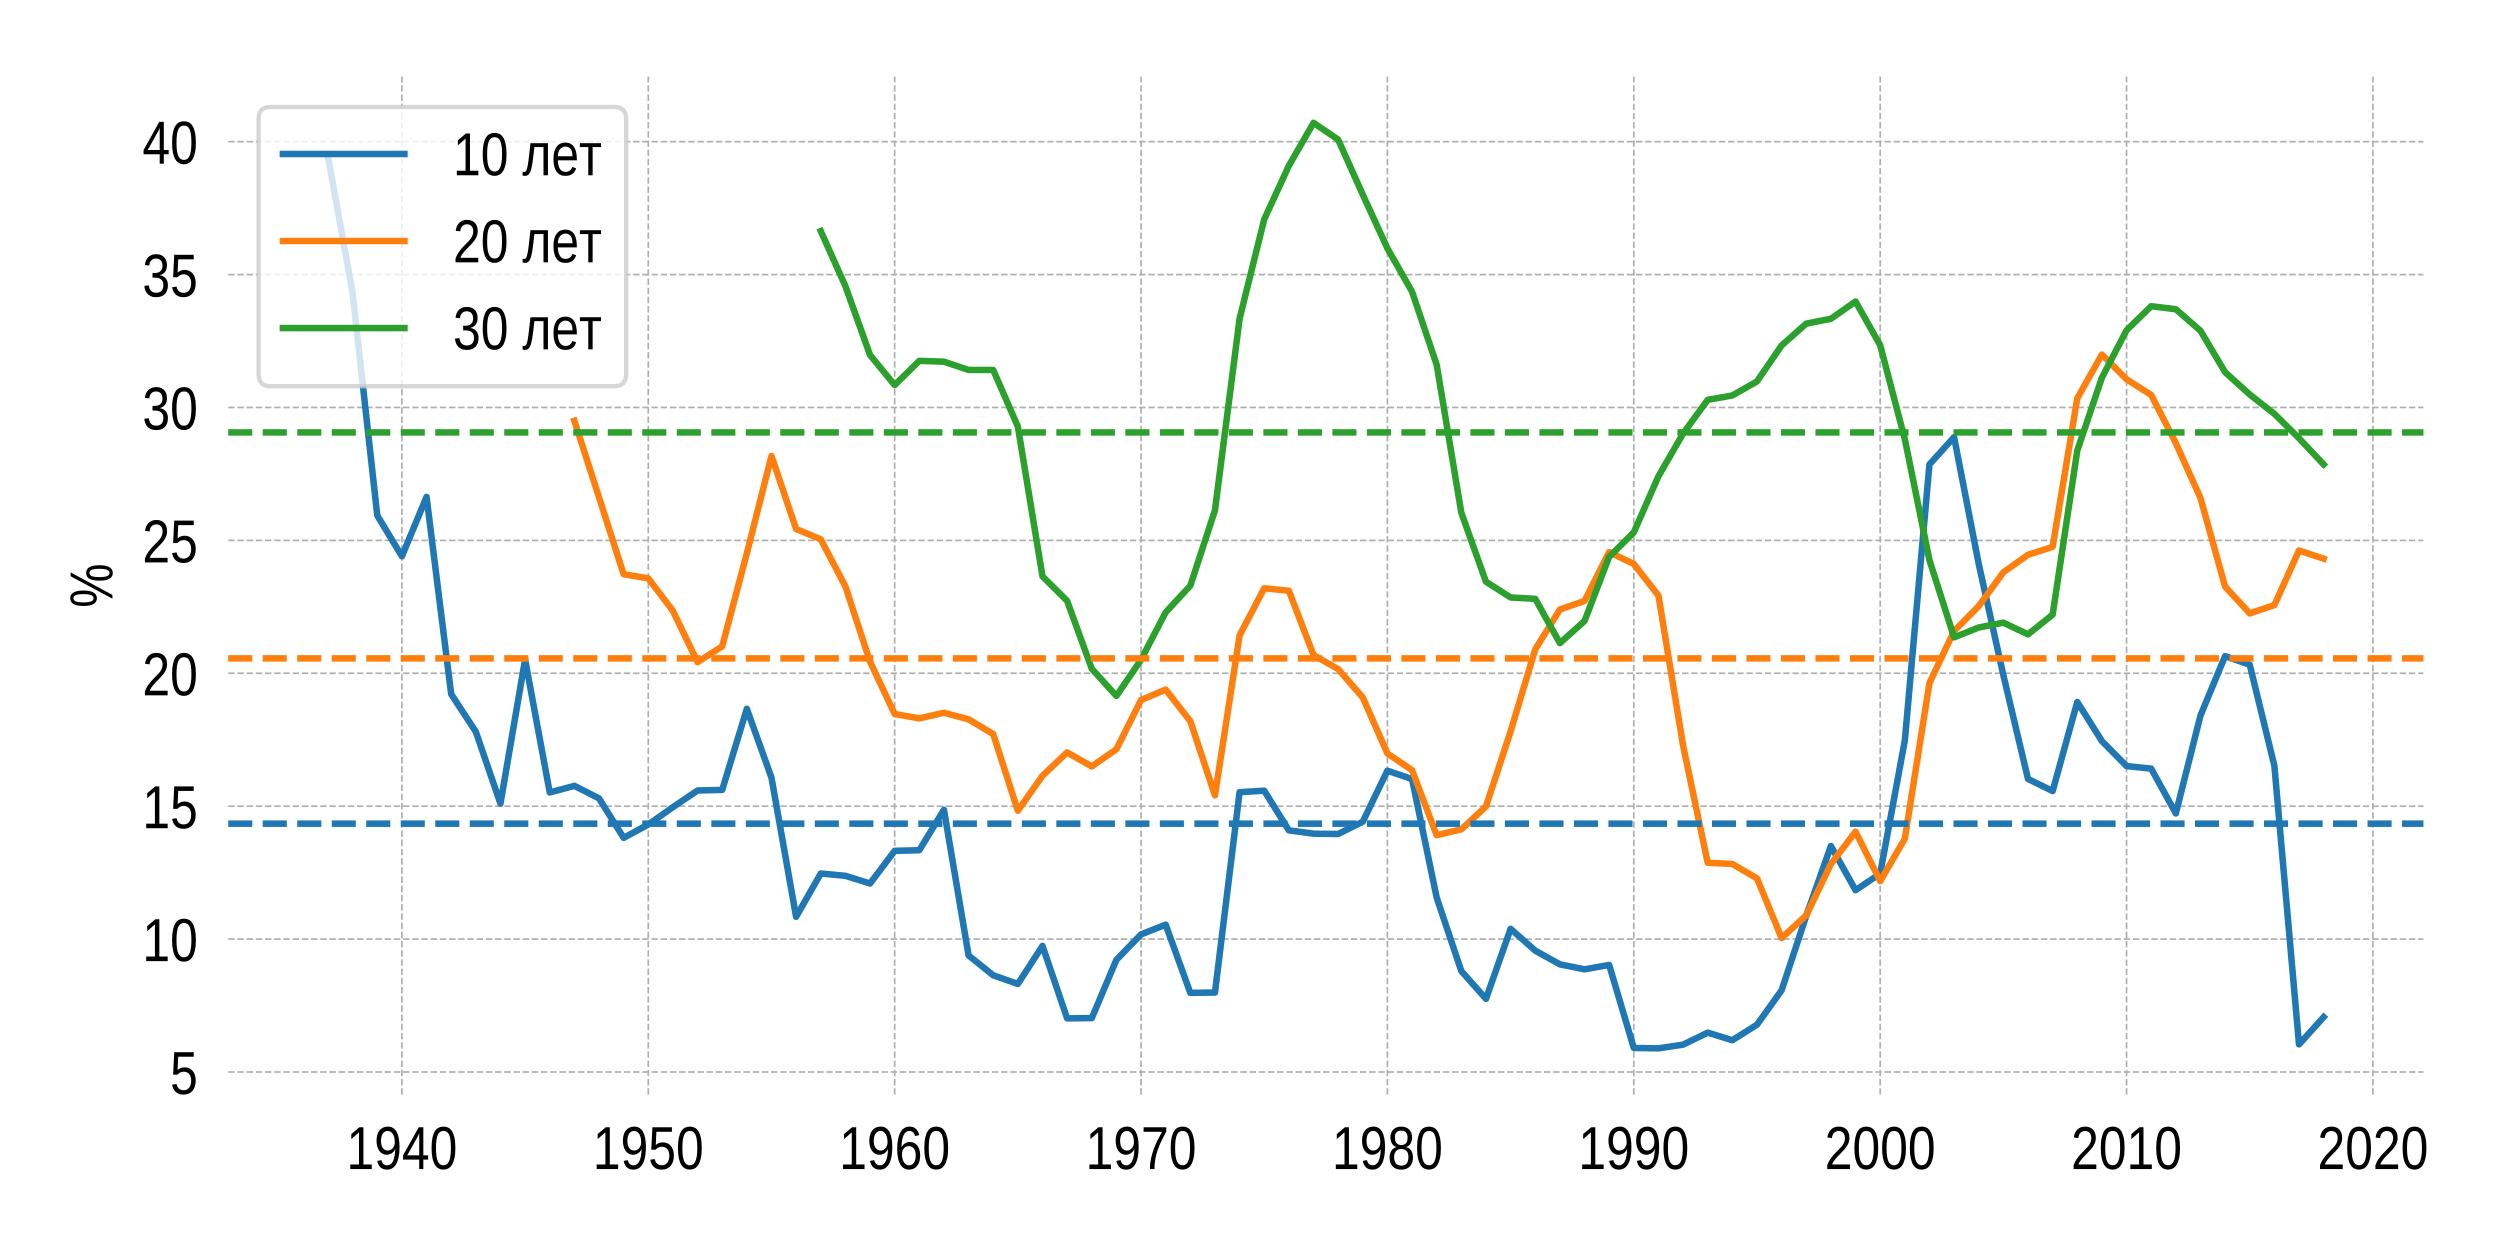 <?xml version="1.0" encoding="utf-8" standalone="no"?>
<!DOCTYPE svg PUBLIC "-//W3C//DTD SVG 1.1//EN"
  "http://www.w3.org/Graphics/SVG/1.1/DTD/svg11.dtd">
<!-- Created with matplotlib (https://matplotlib.org/) -->
<svg height="288pt" version="1.1" viewBox="0 0 576 288" width="576pt" xmlns="http://www.w3.org/2000/svg" xmlns:xlink="http://www.w3.org/1999/xlink">
 <defs>
  <style type="text/css">
*{stroke-linecap:butt;stroke-linejoin:round;}
  </style>
 </defs>
 <g id="figure_1">
  <g id="patch_1">
   <path d="M 0 288 
L 576 288 
L 576 0 
L 0 0 
z
" style="fill:#ffffff;"/>
  </g>
  <g id="axes_1">
   <g id="patch_2">
    <path d="M 52.58 252.2 
L 558.36 252.2 
L 558.36 17.64 
L 52.58 17.64 
z
" style="fill:#ffffff;"/>
   </g>
   <g id="matplotlib.axis_1">
    <g id="xtick_1">
     <g id="line2d_1">
      <path clip-path="url(#pb7ce107fec)" d="M 92.6 252.2 
L 92.6 17.64 
" style="fill:none;stroke:#b0b0b0;stroke-dasharray:1.48,0.64;stroke-dashoffset:0;stroke-width:0.4;"/>
     </g>
     <g id="text_1">
      <!-- 1940 -->
      <defs>
       <path d="M 6.25 0 
L 6.25 7.469 
L 20.609 7.469 
L 20.609 60.406 
L 7.906 49.312 
L 7.906 57.625 
L 21.234 68.797 
L 27.875 68.797 
L 27.875 7.469 
L 41.609 7.469 
L 41.609 0 
z
" id="LiberationSansNarrow-49"/>
       <path d="M 41.703 35.797 
Q 41.703 26.609 40.281 19.703 
Q 38.875 12.797 36.234 8.203 
Q 33.594 3.609 29.812 1.312 
Q 26.031 -0.984 21.297 -0.984 
Q 18.062 -0.984 15.453 -0.172 
Q 12.844 0.641 10.812 2.344 
Q 8.797 4.047 7.328 6.781 
Q 5.859 9.516 4.984 13.375 
L 11.922 14.703 
Q 13.031 10.25 15.406 8.172 
Q 17.781 6.109 21.438 6.109 
Q 24.359 6.109 26.781 7.781 
Q 29.203 9.469 30.875 12.844 
Q 32.562 16.219 33.547 21.297 
Q 34.469 26.375 34.578 33.203 
Q 33.734 30.906 32.266 29.094 
Q 30.812 27.297 28.953 26.047 
Q 27.094 24.812 24.938 24.141 
Q 22.797 23.484 20.562 23.484 
Q 16.703 23.484 13.625 25.172 
Q 10.547 26.859 8.375 29.875 
Q 6.203 32.906 5.031 37.172 
Q 3.859 41.453 3.859 46.688 
Q 3.859 52 5.094 56.297 
Q 6.344 60.594 8.766 63.594 
Q 11.188 66.609 14.672 68.219 
Q 18.172 69.828 22.609 69.828 
Q 32.031 69.828 36.859 61.328 
Q 41.703 52.828 41.703 35.797 
z
M 33.891 44.281 
Q 33.891 48.094 33.125 51.453 
Q 32.375 54.828 30.938 57.312 
Q 29.5 59.812 27.344 61.25 
Q 25.203 62.703 22.359 62.703 
Q 19.781 62.703 17.703 61.578 
Q 15.625 60.453 14.188 58.375 
Q 12.75 56.297 11.969 53.312 
Q 11.188 50.344 11.188 46.688 
Q 11.188 43.219 11.859 40.234 
Q 12.547 37.25 13.953 35.078 
Q 15.375 32.906 17.453 31.656 
Q 19.531 30.422 22.312 30.422 
Q 24.312 30.422 26.359 31.25 
Q 28.422 32.078 30.078 33.781 
Q 31.734 35.5 32.812 38.109 
Q 33.891 40.719 33.891 44.281 
z
" id="LiberationSansNarrow-57"/>
       <path d="M 35.25 15.578 
L 35.25 0 
L 28.469 0 
L 28.469 15.578 
L 1.906 15.578 
L 1.906 22.406 
L 27.688 68.797 
L 35.25 68.797 
L 35.25 22.516 
L 43.219 22.516 
L 43.219 15.578 
z
M 28.469 58.891 
Q 28.375 58.641 28.031 57.906 
L 27.344 56.344 
L 26.562 54.594 
Q 26.125 53.656 25.781 53.078 
L 11.328 27.094 
Q 11.141 26.703 10.75 26.078 
L 9.969 24.812 
L 9.188 23.484 
Q 8.797 22.859 8.547 22.516 
L 28.469 22.516 
z
" id="LiberationSansNarrow-52"/>
       <path d="M 42.391 34.422 
Q 42.391 24.516 40.844 17.75 
Q 39.312 10.984 36.641 6.812 
Q 33.984 2.641 30.391 0.828 
Q 26.812 -0.984 22.703 -0.984 
Q 18.609 -0.984 15.031 0.828 
Q 11.469 2.641 8.828 6.781 
Q 6.203 10.938 4.703 17.703 
Q 3.219 24.469 3.219 34.422 
Q 3.219 44.828 4.703 51.641 
Q 6.203 58.453 8.828 62.5 
Q 11.469 66.547 15.078 68.188 
Q 18.703 69.828 22.953 69.828 
Q 27 69.828 30.531 68.188 
Q 34.078 66.547 36.719 62.5 
Q 39.359 58.453 40.875 51.641 
Q 42.391 44.828 42.391 34.422 
z
M 35.062 34.422 
Q 35.062 42.625 34.281 48.062 
Q 33.5 53.516 31.938 56.766 
Q 30.375 60.016 28.094 61.359 
Q 25.828 62.703 22.953 62.703 
Q 19.922 62.703 17.578 61.328 
Q 15.234 59.969 13.672 56.719 
Q 12.109 53.469 11.297 48.016 
Q 10.5 42.578 10.5 34.422 
Q 10.5 26.516 11.297 21.094 
Q 12.109 15.672 13.688 12.375 
Q 15.281 9.078 17.578 7.641 
Q 19.875 6.203 22.797 6.203 
Q 25.641 6.203 27.906 7.641 
Q 30.172 9.078 31.75 12.375 
Q 33.344 15.672 34.203 21.094 
Q 35.062 26.516 35.062 34.422 
z
" id="LiberationSansNarrow-48"/>
      </defs>
      <g transform="translate(79.829 269.346)scale(0.14 -0.14)">
       <use xlink:href="#LiberationSansNarrow-49"/>
       <use x="45.605" xlink:href="#LiberationSansNarrow-57"/>
       <use x="91.211" xlink:href="#LiberationSansNarrow-52"/>
       <use x="136.816" xlink:href="#LiberationSansNarrow-48"/>
      </g>
     </g>
    </g>
    <g id="xtick_2">
     <g id="line2d_2">
      <path clip-path="url(#pb7ce107fec)" d="M 149.365 252.2 
L 149.365 17.64 
" style="fill:none;stroke:#b0b0b0;stroke-dasharray:1.48,0.64;stroke-dashoffset:0;stroke-width:0.4;"/>
     </g>
     <g id="text_2">
      <!-- 1950 -->
      <defs>
       <path d="M 42.141 22.406 
Q 42.141 17.234 40.859 12.938 
Q 39.594 8.641 37.078 5.531 
Q 34.578 2.438 30.812 0.719 
Q 27.047 -0.984 22.125 -0.984 
Q 17.672 -0.984 14.375 0.281 
Q 11.078 1.562 8.812 3.781 
Q 6.547 6 5.203 8.984 
Q 3.859 11.969 3.266 15.375 
L 10.547 16.406 
Q 10.984 14.453 11.781 12.625 
Q 12.594 10.797 13.984 9.344 
Q 15.375 7.906 17.406 7.047 
Q 19.438 6.203 22.312 6.203 
Q 25.094 6.203 27.391 7.25 
Q 29.688 8.297 31.297 10.344 
Q 32.906 12.406 33.781 15.375 
Q 34.672 18.359 34.672 22.219 
Q 34.672 25.391 33.844 28.047 
Q 33.016 30.719 31.453 32.641 
Q 29.891 34.578 27.609 35.641 
Q 25.344 36.719 22.469 36.719 
Q 20.656 36.719 19.141 36.328 
Q 17.625 35.938 16.328 35.25 
Q 15.047 34.578 13.969 33.672 
Q 12.891 32.766 11.969 31.781 
L 4.938 31.781 
L 6.781 68.797 
L 38.875 68.797 
L 38.875 61.328 
L 13.375 61.328 
L 12.312 39.5 
Q 14.203 41.312 17.078 42.594 
Q 19.969 43.891 23.922 43.891 
Q 28.125 43.891 31.484 42.328 
Q 34.859 40.766 37.219 37.906 
Q 39.594 35.062 40.859 31.109 
Q 42.141 27.156 42.141 22.406 
z
" id="LiberationSansNarrow-53"/>
      </defs>
      <g transform="translate(136.594 269.346)scale(0.14 -0.14)">
       <use xlink:href="#LiberationSansNarrow-49"/>
       <use x="45.605" xlink:href="#LiberationSansNarrow-57"/>
       <use x="91.211" xlink:href="#LiberationSansNarrow-53"/>
       <use x="136.816" xlink:href="#LiberationSansNarrow-48"/>
      </g>
     </g>
    </g>
    <g id="xtick_3">
     <g id="line2d_3">
      <path clip-path="url(#pb7ce107fec)" d="M 206.13 252.2 
L 206.13 17.64 
" style="fill:none;stroke:#b0b0b0;stroke-dasharray:1.48,0.64;stroke-dashoffset:0;stroke-width:0.4;"/>
     </g>
     <g id="text_3">
      <!-- 1960 -->
      <defs>
       <path d="M 42 22.516 
Q 42 17.328 40.828 13 
Q 39.656 8.688 37.359 5.578 
Q 35.062 2.484 31.641 0.75 
Q 28.219 -0.984 23.781 -0.984 
Q 18.844 -0.984 15.156 1.312 
Q 11.469 3.609 9.031 7.922 
Q 6.594 12.25 5.375 18.531 
Q 4.156 24.812 4.156 32.812 
Q 4.156 42 5.547 48.922 
Q 6.938 55.859 9.516 60.5 
Q 12.109 65.141 15.859 67.484 
Q 19.625 69.828 24.359 69.828 
Q 27.25 69.828 29.766 69.094 
Q 32.281 68.359 34.328 66.719 
Q 36.375 65.094 37.938 62.406 
Q 39.5 59.719 40.438 55.812 
L 33.547 54.297 
Q 32.422 58.734 29.953 60.719 
Q 27.484 62.703 24.266 62.703 
Q 21.297 62.703 18.891 60.984 
Q 16.5 59.281 14.812 55.875 
Q 13.141 52.484 12.234 47.359 
Q 11.328 42.234 11.328 35.406 
Q 13.281 39.844 16.844 42.156 
Q 20.406 44.484 25.047 44.484 
Q 28.906 44.484 32 42.969 
Q 35.109 41.453 37.328 38.594 
Q 39.547 35.75 40.766 31.672 
Q 42 27.594 42 22.516 
z
M 34.672 22.125 
Q 34.672 25.688 33.953 28.562 
Q 33.25 31.453 31.812 33.469 
Q 30.375 35.5 28.25 36.594 
Q 26.125 37.703 23.297 37.703 
Q 21.344 37.703 19.328 36.984 
Q 17.328 36.281 15.719 34.688 
Q 14.109 33.109 13.078 30.516 
Q 12.062 27.938 12.062 24.219 
Q 12.062 20.406 12.859 17.109 
Q 13.672 13.812 15.156 11.375 
Q 16.656 8.938 18.781 7.516 
Q 20.906 6.109 23.531 6.109 
Q 26.125 6.109 28.203 7.203 
Q 30.281 8.297 31.719 10.375 
Q 33.156 12.453 33.906 15.422 
Q 34.672 18.406 34.672 22.125 
z
" id="LiberationSansNarrow-54"/>
      </defs>
      <g transform="translate(193.36 269.346)scale(0.14 -0.14)">
       <use xlink:href="#LiberationSansNarrow-49"/>
       <use x="45.605" xlink:href="#LiberationSansNarrow-57"/>
       <use x="91.211" xlink:href="#LiberationSansNarrow-54"/>
       <use x="136.816" xlink:href="#LiberationSansNarrow-48"/>
      </g>
     </g>
    </g>
    <g id="xtick_4">
     <g id="line2d_4">
      <path clip-path="url(#pb7ce107fec)" d="M 262.896 252.2 
L 262.896 17.64 
" style="fill:none;stroke:#b0b0b0;stroke-dasharray:1.48,0.64;stroke-dashoffset:0;stroke-width:0.4;"/>
     </g>
     <g id="text_4">
      <!-- 1970 -->
      <defs>
       <path d="M 41.5 61.672 
Q 37.25 53.766 33.688 46.453 
Q 30.125 39.156 27.562 31.75 
Q 25 24.359 23.562 16.578 
Q 22.125 8.797 22.125 0 
L 14.594 0 
Q 14.594 8.25 16.203 16.188 
Q 17.828 24.125 20.531 31.766 
Q 23.25 39.406 26.859 46.781 
Q 30.469 54.156 34.516 61.328 
L 4.203 61.328 
L 4.203 68.797 
L 41.5 68.797 
z
" id="LiberationSansNarrow-55"/>
      </defs>
      <g transform="translate(250.125 269.346)scale(0.14 -0.14)">
       <use xlink:href="#LiberationSansNarrow-49"/>
       <use x="45.605" xlink:href="#LiberationSansNarrow-57"/>
       <use x="91.211" xlink:href="#LiberationSansNarrow-55"/>
       <use x="136.816" xlink:href="#LiberationSansNarrow-48"/>
      </g>
     </g>
    </g>
    <g id="xtick_5">
     <g id="line2d_5">
      <path clip-path="url(#pb7ce107fec)" d="M 319.661 252.2 
L 319.661 17.64 
" style="fill:none;stroke:#b0b0b0;stroke-dasharray:1.48,0.64;stroke-dashoffset:0;stroke-width:0.4;"/>
     </g>
     <g id="text_5">
      <!-- 1980 -->
      <defs>
       <path d="M 42.047 19.188 
Q 42.047 14.797 40.891 11.109 
Q 39.75 7.422 37.406 4.734 
Q 35.062 2.047 31.422 0.531 
Q 27.781 -0.984 22.797 -0.984 
Q 17.828 -0.984 14.203 0.531 
Q 10.594 2.047 8.219 4.703 
Q 5.859 7.375 4.703 11.062 
Q 3.562 14.75 3.562 19.094 
Q 3.562 22.859 4.516 25.781 
Q 5.469 28.719 7.031 30.828 
Q 8.594 32.953 10.609 34.25 
Q 12.641 35.547 14.797 35.984 
L 14.797 36.188 
Q 12.453 36.859 10.594 38.375 
Q 8.734 39.891 7.469 42.016 
Q 6.203 44.141 5.547 46.719 
Q 4.891 49.312 4.891 52.203 
Q 4.891 55.812 6.031 59 
Q 7.172 62.203 9.422 64.625 
Q 11.672 67.047 14.984 68.438 
Q 18.312 69.828 22.656 69.828 
Q 27.25 69.828 30.641 68.406 
Q 34.031 67 36.25 64.578 
Q 38.484 62.156 39.547 58.938 
Q 40.625 55.719 40.625 52.094 
Q 40.625 49.266 39.969 46.672 
Q 39.312 44.094 38.062 41.969 
Q 36.812 39.844 34.938 38.344 
Q 33.062 36.859 30.609 36.281 
L 30.609 36.078 
Q 33.062 35.594 35.156 34.297 
Q 37.25 33.016 38.766 30.891 
Q 40.281 28.766 41.156 25.828 
Q 42.047 22.906 42.047 19.188 
z
M 33.156 51.609 
Q 33.156 54.203 32.609 56.344 
Q 32.078 58.5 30.828 60.031 
Q 29.594 61.578 27.594 62.422 
Q 25.594 63.281 22.656 63.281 
Q 19.828 63.281 17.875 62.422 
Q 15.922 61.578 14.641 60.031 
Q 13.375 58.5 12.812 56.344 
Q 12.25 54.203 12.25 51.609 
Q 12.25 49.562 12.688 47.406 
Q 13.141 45.266 14.312 43.5 
Q 15.484 41.75 17.5 40.625 
Q 19.531 39.5 22.75 39.5 
Q 26.172 39.5 28.219 40.625 
Q 30.281 41.75 31.375 43.5 
Q 32.469 45.266 32.812 47.406 
Q 33.156 49.562 33.156 51.609 
z
M 34.578 20.016 
Q 34.578 22.516 34.016 24.828 
Q 33.453 27.156 32.078 28.938 
Q 30.719 30.719 28.422 31.812 
Q 26.125 32.906 22.656 32.906 
Q 19.484 32.906 17.266 31.812 
Q 15.047 30.719 13.672 28.906 
Q 12.312 27.094 11.672 24.719 
Q 11.031 22.359 11.031 19.828 
Q 11.031 16.656 11.672 14.031 
Q 12.312 11.422 13.703 9.547 
Q 15.094 7.672 17.375 6.641 
Q 19.672 5.609 22.906 5.609 
Q 26.172 5.609 28.422 6.641 
Q 30.672 7.672 32.031 9.547 
Q 33.406 11.422 33.984 14.078 
Q 34.578 16.75 34.578 20.016 
z
" id="LiberationSansNarrow-56"/>
      </defs>
      <g transform="translate(306.891 269.346)scale(0.14 -0.14)">
       <use xlink:href="#LiberationSansNarrow-49"/>
       <use x="45.605" xlink:href="#LiberationSansNarrow-57"/>
       <use x="91.211" xlink:href="#LiberationSansNarrow-56"/>
       <use x="136.816" xlink:href="#LiberationSansNarrow-48"/>
      </g>
     </g>
    </g>
    <g id="xtick_6">
     <g id="line2d_6">
      <path clip-path="url(#pb7ce107fec)" d="M 376.427 252.2 
L 376.427 17.64 
" style="fill:none;stroke:#b0b0b0;stroke-dasharray:1.48,0.64;stroke-dashoffset:0;stroke-width:0.4;"/>
     </g>
     <g id="text_6">
      <!-- 1990 -->
      <g transform="translate(363.656 269.346)scale(0.14 -0.14)">
       <use xlink:href="#LiberationSansNarrow-49"/>
       <use x="45.605" xlink:href="#LiberationSansNarrow-57"/>
       <use x="91.211" xlink:href="#LiberationSansNarrow-57"/>
       <use x="136.816" xlink:href="#LiberationSansNarrow-48"/>
      </g>
     </g>
    </g>
    <g id="xtick_7">
     <g id="line2d_7">
      <path clip-path="url(#pb7ce107fec)" d="M 433.192 252.2 
L 433.192 17.64 
" style="fill:none;stroke:#b0b0b0;stroke-dasharray:1.48,0.64;stroke-dashoffset:0;stroke-width:0.4;"/>
     </g>
     <g id="text_7">
      <!-- 2000 -->
      <defs>
       <path d="M 4.109 0 
L 4.109 6.203 
Q 6.156 11.922 9.109 16.281 
Q 12.062 20.656 15.312 24.188 
Q 18.562 27.734 21.734 30.766 
Q 24.906 33.797 27.469 36.812 
Q 30.031 39.844 31.609 43.156 
Q 33.203 46.484 33.203 50.688 
Q 33.203 53.609 32.469 55.828 
Q 31.734 58.062 30.391 59.562 
Q 29.047 61.078 27.141 61.828 
Q 25.25 62.594 22.906 62.594 
Q 20.75 62.594 18.844 61.859 
Q 16.938 61.141 15.453 59.672 
Q 13.969 58.203 13.031 56.031 
Q 12.109 53.859 11.812 50.984 
L 4.438 51.812 
Q 4.781 55.516 6.125 58.781 
Q 7.469 62.062 9.781 64.531 
Q 12.109 67 15.359 68.406 
Q 18.609 69.828 22.906 69.828 
Q 27.094 69.828 30.391 68.609 
Q 33.688 67.391 35.938 64.984 
Q 38.188 62.594 39.406 59.078 
Q 40.625 55.562 40.625 50.984 
Q 40.625 47.516 39.594 44.391 
Q 38.578 41.266 36.859 38.422 
Q 35.156 35.594 32.906 32.953 
Q 30.672 30.328 28.219 27.828 
L 23.297 22.859 
Q 20.797 20.359 18.625 17.859 
Q 16.453 15.375 14.734 12.812 
Q 13.031 10.25 12.062 7.469 
L 41.5 7.469 
L 41.5 0 
z
" id="LiberationSansNarrow-50"/>
      </defs>
      <g transform="translate(420.422 269.346)scale(0.14 -0.14)">
       <use xlink:href="#LiberationSansNarrow-50"/>
       <use x="45.605" xlink:href="#LiberationSansNarrow-48"/>
       <use x="91.211" xlink:href="#LiberationSansNarrow-48"/>
       <use x="136.816" xlink:href="#LiberationSansNarrow-48"/>
      </g>
     </g>
    </g>
    <g id="xtick_8">
     <g id="line2d_8">
      <path clip-path="url(#pb7ce107fec)" d="M 489.958 252.2 
L 489.958 17.64 
" style="fill:none;stroke:#b0b0b0;stroke-dasharray:1.48,0.64;stroke-dashoffset:0;stroke-width:0.4;"/>
     </g>
     <g id="text_8">
      <!-- 2010 -->
      <g transform="translate(477.187 269.346)scale(0.14 -0.14)">
       <use xlink:href="#LiberationSansNarrow-50"/>
       <use x="45.605" xlink:href="#LiberationSansNarrow-48"/>
       <use x="91.211" xlink:href="#LiberationSansNarrow-49"/>
       <use x="136.816" xlink:href="#LiberationSansNarrow-48"/>
      </g>
     </g>
    </g>
    <g id="xtick_9">
     <g id="line2d_9">
      <path clip-path="url(#pb7ce107fec)" d="M 546.723 252.2 
L 546.723 17.64 
" style="fill:none;stroke:#b0b0b0;stroke-dasharray:1.48,0.64;stroke-dashoffset:0;stroke-width:0.4;"/>
     </g>
     <g id="text_9">
      <!-- 2020 -->
      <g transform="translate(533.952 269.346)scale(0.14 -0.14)">
       <use xlink:href="#LiberationSansNarrow-50"/>
       <use x="45.605" xlink:href="#LiberationSansNarrow-48"/>
       <use x="91.211" xlink:href="#LiberationSansNarrow-50"/>
       <use x="136.816" xlink:href="#LiberationSansNarrow-48"/>
      </g>
     </g>
    </g>
   </g>
   <g id="matplotlib.axis_2">
    <g id="ytick_1">
     <g id="line2d_10">
      <path clip-path="url(#pb7ce107fec)" d="M 52.58 246.986 
L 558.36 246.986 
" style="fill:none;stroke:#b0b0b0;stroke-dasharray:1.48,0.64;stroke-dashoffset:0;stroke-width:0.4;"/>
     </g>
     <g id="text_10">
      <!-- 5 -->
      <g transform="translate(39.195 252.059)scale(0.14 -0.14)">
       <use xlink:href="#LiberationSansNarrow-53"/>
      </g>
     </g>
    </g>
    <g id="ytick_2">
     <g id="line2d_11">
      <path clip-path="url(#pb7ce107fec)" d="M 52.58 216.366 
L 558.36 216.366 
" style="fill:none;stroke:#b0b0b0;stroke-dasharray:1.48,0.64;stroke-dashoffset:0;stroke-width:0.4;"/>
     </g>
     <g id="text_11">
      <!-- 10 -->
      <g transform="translate(32.809 221.438)scale(0.14 -0.14)">
       <use xlink:href="#LiberationSansNarrow-49"/>
       <use x="45.605" xlink:href="#LiberationSansNarrow-48"/>
      </g>
     </g>
    </g>
    <g id="ytick_3">
     <g id="line2d_12">
      <path clip-path="url(#pb7ce107fec)" d="M 52.58 185.745 
L 558.36 185.745 
" style="fill:none;stroke:#b0b0b0;stroke-dasharray:1.48,0.64;stroke-dashoffset:0;stroke-width:0.4;"/>
     </g>
     <g id="text_12">
      <!-- 15 -->
      <g transform="translate(32.809 190.818)scale(0.14 -0.14)">
       <use xlink:href="#LiberationSansNarrow-49"/>
       <use x="45.605" xlink:href="#LiberationSansNarrow-53"/>
      </g>
     </g>
    </g>
    <g id="ytick_4">
     <g id="line2d_13">
      <path clip-path="url(#pb7ce107fec)" d="M 52.58 155.125 
L 558.36 155.125 
" style="fill:none;stroke:#b0b0b0;stroke-dasharray:1.48,0.64;stroke-dashoffset:0;stroke-width:0.4;"/>
     </g>
     <g id="text_13">
      <!-- 20 -->
      <g transform="translate(32.809 160.198)scale(0.14 -0.14)">
       <use xlink:href="#LiberationSansNarrow-50"/>
       <use x="45.605" xlink:href="#LiberationSansNarrow-48"/>
      </g>
     </g>
    </g>
    <g id="ytick_5">
     <g id="line2d_14">
      <path clip-path="url(#pb7ce107fec)" d="M 52.58 124.505 
L 558.36 124.505 
" style="fill:none;stroke:#b0b0b0;stroke-dasharray:1.48,0.64;stroke-dashoffset:0;stroke-width:0.4;"/>
     </g>
     <g id="text_14">
      <!-- 25 -->
      <g transform="translate(32.809 129.578)scale(0.14 -0.14)">
       <use xlink:href="#LiberationSansNarrow-50"/>
       <use x="45.605" xlink:href="#LiberationSansNarrow-53"/>
      </g>
     </g>
    </g>
    <g id="ytick_6">
     <g id="line2d_15">
      <path clip-path="url(#pb7ce107fec)" d="M 52.58 93.885 
L 558.36 93.885 
" style="fill:none;stroke:#b0b0b0;stroke-dasharray:1.48,0.64;stroke-dashoffset:0;stroke-width:0.4;"/>
     </g>
     <g id="text_15">
      <!-- 30 -->
      <defs>
       <path d="M 42 19 
Q 42 14.266 40.75 10.547 
Q 39.5 6.844 37.062 4.266 
Q 34.625 1.703 31.047 0.359 
Q 27.484 -0.984 22.859 -0.984 
Q 17.625 -0.984 14.031 0.609 
Q 10.453 2.203 8.125 4.812 
Q 5.812 7.422 4.641 10.766 
Q 3.469 14.109 3.125 17.672 
L 10.547 18.5 
Q 10.891 15.766 11.734 13.516 
Q 12.594 11.281 14.078 9.672 
Q 15.578 8.062 17.75 7.172 
Q 19.922 6.297 22.859 6.297 
Q 28.328 6.297 31.422 9.562 
Q 34.516 12.844 34.516 19.281 
Q 34.516 23.094 33.125 25.406 
Q 31.734 27.734 29.688 29.031 
Q 27.641 30.328 25.219 30.766 
Q 22.797 31.203 20.75 31.203 
L 16.656 31.203 
L 16.656 38.812 
L 20.562 38.812 
Q 22.609 38.812 24.828 39.328 
Q 27.047 39.844 28.859 41.188 
Q 30.672 42.531 31.859 44.828 
Q 33.062 47.125 33.062 50.688 
Q 33.062 56.203 30.375 59.391 
Q 27.688 62.594 22.469 62.594 
Q 17.672 62.594 14.734 59.609 
Q 11.812 56.641 11.328 51.219 
L 4.109 51.906 
Q 4.547 56.453 6.125 59.812 
Q 7.719 63.188 10.172 65.406 
Q 12.641 67.625 15.812 68.719 
Q 19 69.828 22.562 69.828 
Q 27.297 69.828 30.688 68.375 
Q 34.078 66.938 36.219 64.469 
Q 38.375 62.016 39.406 58.688 
Q 40.438 55.375 40.438 51.609 
Q 40.438 48.578 39.75 45.938 
Q 39.062 43.312 37.625 41.203 
Q 36.188 39.109 33.953 37.594 
Q 31.734 36.078 28.609 35.297 
L 28.609 35.109 
Q 32.031 34.672 34.547 33.219 
Q 37.062 31.781 38.719 29.625 
Q 40.375 27.484 41.188 24.75 
Q 42 22.016 42 19 
z
" id="LiberationSansNarrow-51"/>
      </defs>
      <g transform="translate(32.809 98.958)scale(0.14 -0.14)">
       <use xlink:href="#LiberationSansNarrow-51"/>
       <use x="45.605" xlink:href="#LiberationSansNarrow-48"/>
      </g>
     </g>
    </g>
    <g id="ytick_7">
     <g id="line2d_16">
      <path clip-path="url(#pb7ce107fec)" d="M 52.58 63.265 
L 558.36 63.265 
" style="fill:none;stroke:#b0b0b0;stroke-dasharray:1.48,0.64;stroke-dashoffset:0;stroke-width:0.4;"/>
     </g>
     <g id="text_16">
      <!-- 35 -->
      <g transform="translate(32.809 68.338)scale(0.14 -0.14)">
       <use xlink:href="#LiberationSansNarrow-51"/>
       <use x="45.605" xlink:href="#LiberationSansNarrow-53"/>
      </g>
     </g>
    </g>
    <g id="ytick_8">
     <g id="line2d_17">
      <path clip-path="url(#pb7ce107fec)" d="M 52.58 32.645 
L 558.36 32.645 
" style="fill:none;stroke:#b0b0b0;stroke-dasharray:1.48,0.64;stroke-dashoffset:0;stroke-width:0.4;"/>
     </g>
     <g id="text_17">
      <!-- 40 -->
      <g transform="translate(32.809 37.717)scale(0.14 -0.14)">
       <use xlink:href="#LiberationSansNarrow-52"/>
       <use x="45.605" xlink:href="#LiberationSansNarrow-48"/>
      </g>
     </g>
    </g>
    <g id="text_18">
     <!-- % -->
     <defs>
      <path d="M 69.969 21.188 
Q 69.969 15.094 68.938 10.906 
Q 67.922 6.734 66.188 4.172 
Q 64.453 1.609 62.125 0.5 
Q 59.812 -0.594 57.172 -0.594 
Q 54.547 -0.594 52.219 0.5 
Q 49.906 1.609 48.219 4.141 
Q 46.531 6.688 45.547 10.859 
Q 44.578 15.047 44.578 21.188 
Q 44.578 27.688 45.531 31.938 
Q 46.484 36.188 48.188 38.703 
Q 49.906 41.219 52.25 42.219 
Q 54.594 43.219 57.328 43.219 
Q 59.969 43.219 62.25 42.219 
Q 64.547 41.219 66.25 38.703 
Q 67.969 36.188 68.969 31.938 
Q 69.969 27.688 69.969 21.188 
z
M 21.094 0 
L 14.891 0 
L 51.812 68.797 
L 58.109 68.797 
z
M 15.766 69.391 
Q 18.312 69.391 20.609 68.391 
Q 22.906 67.391 24.609 64.891 
Q 26.312 62.406 27.312 58.203 
Q 28.328 54 28.328 47.609 
Q 28.328 41.453 27.312 37.25 
Q 26.312 33.062 24.609 30.438 
Q 22.906 27.828 20.578 26.703 
Q 18.266 25.594 15.625 25.594 
Q 12.938 25.594 10.609 26.703 
Q 8.297 27.828 6.594 30.422 
Q 4.891 33.016 3.906 37.203 
Q 2.938 41.406 2.938 47.609 
Q 2.938 54 3.906 58.203 
Q 4.891 62.406 6.609 64.891 
Q 8.344 67.391 10.688 68.391 
Q 13.031 69.391 15.766 69.391 
z
M 64.062 21.188 
Q 64.062 26.031 63.625 29.219 
Q 63.188 32.422 62.328 34.328 
Q 61.469 36.234 60.203 37.016 
Q 58.938 37.797 57.328 37.797 
Q 55.672 37.797 54.375 36.984 
Q 53.078 36.188 52.188 34.281 
Q 51.312 32.375 50.875 29.172 
Q 50.438 25.984 50.438 21.188 
Q 50.438 16.547 50.906 13.422 
Q 51.375 10.297 52.219 8.375 
Q 53.078 6.453 54.344 5.609 
Q 55.609 4.781 57.234 4.781 
Q 58.797 4.781 60.062 5.609 
Q 61.328 6.453 62.203 8.375 
Q 63.094 10.297 63.578 13.422 
Q 64.062 16.547 64.062 21.188 
z
M 22.406 47.609 
Q 22.406 52.391 21.969 55.562 
Q 21.531 58.734 20.703 60.641 
Q 19.875 62.547 18.625 63.328 
Q 17.391 64.109 15.766 64.109 
Q 14.062 64.109 12.734 63.297 
Q 11.422 62.5 10.547 60.594 
Q 9.672 58.688 9.234 55.516 
Q 8.797 52.344 8.797 47.609 
Q 8.797 42.969 9.25 39.797 
Q 9.719 36.625 10.562 34.688 
Q 11.422 32.766 12.719 31.938 
Q 14.016 31.109 15.672 31.109 
Q 17.188 31.109 18.422 31.938 
Q 19.672 32.766 20.547 34.688 
Q 21.438 36.625 21.922 39.797 
Q 22.406 42.969 22.406 47.609 
z
" id="LiberationSansNarrow-37"/>
     </defs>
     <g transform="translate(25.904 140.023)rotate(-90)scale(0.14 -0.14)">
      <use xlink:href="#LiberationSansNarrow-37"/>
     </g>
    </g>
   </g>
   <g id="line2d_18">
    <path clip-path="url(#pb7ce107fec)" d="M 75.57 36.096 
L 81.247 67.495 
L 86.923 118.766 
L 92.6 128.173 
L 98.276 114.493 
L 103.953 159.926 
L 109.629 168.599 
L 115.306 185.154 
L 120.982 151.944 
L 126.659 182.584 
L 132.335 181.053 
L 138.012 183.944 
L 143.689 193.036 
L 149.365 189.966 
L 155.042 185.971 
L 160.718 182.128 
L 166.395 181.993 
L 172.071 163.311 
L 177.748 179.171 
L 183.424 211.231 
L 189.101 201.261 
L 194.777 201.787 
L 200.454 203.562 
L 206.13 196.034 
L 211.807 195.892 
L 217.484 186.576 
L 223.16 220.134 
L 228.837 224.713 
L 234.513 226.701 
L 240.19 217.935 
L 245.866 234.636 
L 251.543 234.569 
L 257.219 221.144 
L 262.896 215.284 
L 268.572 213.045 
L 274.249 228.754 
L 279.926 228.68 
L 285.602 182.511 
L 291.279 182.177 
L 296.955 191.309 
L 302.632 192.079 
L 308.308 192.152 
L 313.985 189.317 
L 319.661 177.562 
L 325.338 179.501 
L 331.014 206.817 
L 336.691 223.738 
L 342.368 230.13 
L 348.044 214 
L 353.721 219.036 
L 359.397 222.185 
L 365.074 223.335 
L 370.75 222.322 
L 376.427 241.452 
L 382.103 241.538 
L 387.78 240.688 
L 393.456 237.919 
L 399.133 239.666 
L 404.81 236.086 
L 410.486 228.154 
L 416.163 210.987 
L 421.839 194.932 
L 427.516 205.1 
L 433.192 201.281 
L 438.869 170.638 
L 444.545 106.998 
L 450.222 100.722 
L 455.898 129.938 
L 461.575 155.567 
L 467.251 179.464 
L 472.928 182.256 
L 478.605 161.738 
L 484.281 170.747 
L 489.958 176.509 
L 495.634 177.09 
L 501.311 187.413 
L 506.987 164.861 
L 512.664 151.162 
L 518.34 153.157 
L 524.017 176.426 
L 529.693 240.624 
L 535.37 234.338 
" style="fill:none;stroke:#1f77b4;stroke-linecap:square;stroke-width:1.5;"/>
   </g>
   <g id="line2d_19">
    <path clip-path="url(#pb7ce107fec)" d="M 132.335 96.94 
L 138.012 114.577 
L 143.689 132.307 
L 149.365 133.25 
L 155.042 140.742 
L 160.718 152.555 
L 166.395 148.915 
L 172.071 127.493 
L 177.748 105.055 
L 183.424 121.877 
L 189.101 124.272 
L 194.777 135.104 
L 200.454 152.45 
L 206.13 164.498 
L 211.807 165.52 
L 217.484 164.224 
L 223.16 165.731 
L 228.837 169.142 
L 234.513 186.79 
L 240.19 178.738 
L 245.866 173.357 
L 251.543 176.592 
L 257.219 172.621 
L 262.896 161.286 
L 268.572 158.888 
L 274.249 166.161 
L 279.926 183.249 
L 285.602 146.385 
L 291.279 135.539 
L 296.955 136.111 
L 302.632 150.915 
L 308.308 154.161 
L 313.985 160.701 
L 319.661 173.596 
L 325.338 177.449 
L 331.014 192.433 
L 336.691 191.075 
L 342.368 185.811 
L 348.044 168.511 
L 353.721 149.615 
L 359.397 140.421 
L 365.074 138.469 
L 370.75 127.205 
L 376.427 129.929 
L 382.103 137.22 
L 387.78 171.778 
L 393.456 198.774 
L 399.133 199.061 
L 404.81 202.383 
L 410.486 216.109 
L 416.163 210.901 
L 421.839 199.079 
L 427.516 191.617 
L 433.192 203.021 
L 438.869 193.243 
L 444.545 157.367 
L 450.222 145.388 
L 455.898 139.642 
L 461.575 131.852 
L 467.251 127.831 
L 472.928 125.984 
L 478.605 91.769 
L 484.281 81.693 
L 489.958 87.389 
L 495.634 91.002 
L 501.311 102.098 
L 506.987 114.737 
L 512.664 135.152 
L 518.34 141.322 
L 524.017 139.419 
L 529.693 126.828 
L 535.37 128.722 
" style="fill:none;stroke:#ff7f0e;stroke-linecap:square;stroke-width:1.5;"/>
   </g>
   <g id="line2d_20">
    <path clip-path="url(#pb7ce107fec)" d="M 189.101 53.238 
L 194.777 65.918 
L 200.454 81.794 
L 206.13 88.723 
L 211.807 83.137 
L 217.484 83.332 
L 223.16 85.237 
L 228.837 85.238 
L 234.513 98.266 
L 240.19 132.797 
L 245.866 138.435 
L 251.543 154.081 
L 257.219 160.347 
L 262.896 151.996 
L 268.572 141.075 
L 274.249 134.946 
L 279.926 117.579 
L 285.602 73.418 
L 291.279 50.53 
L 296.955 38.182 
L 302.632 28.302 
L 308.308 32.159 
L 313.985 44.844 
L 319.661 57.224 
L 325.338 67.207 
L 331.014 84.052 
L 336.691 118.143 
L 342.368 134.023 
L 348.044 137.658 
L 353.721 137.969 
L 359.397 148.174 
L 365.074 143.076 
L 370.75 128.29 
L 376.427 122.656 
L 382.103 109.737 
L 387.78 99.887 
L 393.456 92.125 
L 399.133 91.115 
L 404.81 87.873 
L 410.486 79.583 
L 416.163 74.568 
L 421.839 73.449 
L 427.516 69.463 
L 433.192 79.523 
L 438.869 101.169 
L 444.545 129.055 
L 450.222 146.842 
L 455.898 144.576 
L 461.575 143.462 
L 467.251 146.157 
L 472.928 141.608 
L 478.605 103.836 
L 484.281 87.012 
L 489.958 76.094 
L 495.634 70.552 
L 501.311 71.249 
L 506.987 76.206 
L 512.664 85.754 
L 518.34 90.896 
L 524.017 95.36 
L 529.693 100.974 
L 535.37 107.007 
" style="fill:none;stroke:#2ca02c;stroke-linecap:square;stroke-width:1.5;"/>
   </g>
   <g id="line2d_21">
    <path clip-path="url(#pb7ce107fec)" d="M 52.58 189.773 
L 558.36 189.773 
" style="fill:none;stroke:#1f77b4;stroke-dasharray:5.55,2.4;stroke-dashoffset:0;stroke-width:1.5;"/>
   </g>
   <g id="line2d_22">
    <path clip-path="url(#pb7ce107fec)" d="M 52.58 151.695 
L 558.36 151.695 
" style="fill:none;stroke:#ff7f0e;stroke-dasharray:5.55,2.4;stroke-dashoffset:0;stroke-width:1.5;"/>
   </g>
   <g id="line2d_23">
    <path clip-path="url(#pb7ce107fec)" d="M 52.58 99.632 
L 558.36 99.632 
" style="fill:none;stroke:#2ca02c;stroke-dasharray:5.55,2.4;stroke-dashoffset:0;stroke-width:1.5;"/>
   </g>
   <g id="legend_1">
    <g id="patch_3">
     <path d="M 62.38 88.992 
L 141.469 88.992 
Q 144.269 88.992 144.269 86.192 
L 144.269 27.44 
Q 144.269 24.64 141.469 24.64 
L 62.38 24.64 
Q 59.58 24.64 59.58 27.44 
L 59.58 86.192 
Q 59.58 88.992 62.38 88.992 
z
" style="fill:#ffffff;opacity:0.8;stroke:#cccccc;stroke-linejoin:miter;"/>
    </g>
    <g id="line2d_24">
     <path d="M 65.18 35.486 
L 93.18 35.486 
" style="fill:none;stroke:#1f77b4;stroke-linecap:square;stroke-width:1.5;"/>
    </g>
    <g id="line2d_25"/>
    <g id="text_19">
     <!-- 10 лет -->
     <defs>
      <path id="LiberationSansNarrow-32"/>
      <path d="M 34.859 0 
L 34.859 46.438 
L 19.875 46.438 
Q 18.891 37.453 18.031 30.438 
Q 17.188 23.438 16.312 18.156 
Q 15.438 12.891 14.406 9.25 
Q 13.375 5.609 11.953 3.344 
Q 10.547 1.078 8.656 0.047 
Q 6.781 -0.984 4.203 -0.984 
Q 3.031 -0.984 2.078 -0.781 
Q 1.125 -0.594 0.438 -0.344 
L 0.438 5.953 
Q 0.875 5.766 1.625 5.641 
Q 2.391 5.516 3.172 5.516 
Q 4.594 5.516 5.594 6.531 
Q 6.594 7.562 7.391 9.859 
Q 8.203 12.156 8.859 15.797 
Q 9.516 19.438 10.203 24.703 
Q 10.891 29.984 11.625 36.922 
L 13.375 52.828 
L 42.141 52.828 
L 42.141 0 
z
" id="LiberationSansNarrow-1083"/>
      <path d="M 10.688 24.562 
Q 10.688 20.406 11.562 16.906 
Q 12.453 13.422 13.906 10.906 
Q 15.375 8.406 17.641 7 
Q 19.922 5.609 23.141 5.609 
Q 27.828 5.609 30.656 7.906 
Q 33.5 10.203 34.469 13.719 
L 40.828 11.531 
Q 40.141 9.328 38.922 7.109 
Q 37.703 4.891 35.641 3.094 
Q 33.594 1.312 30.531 0.156 
Q 27.484 -0.984 23.141 -0.984 
Q 13.531 -0.984 8.5 6 
Q 3.469 12.984 3.469 26.766 
Q 3.469 34.188 5 39.328 
Q 6.547 44.484 9.172 47.703 
Q 11.812 50.922 15.328 52.359 
Q 18.844 53.812 22.859 53.812 
Q 28.328 53.812 31.984 51.656 
Q 39.062 47.516 41.016 36.812 
Q 41.938 31.688 41.938 25.734 
L 41.938 24.562 
z
M 34.719 31.297 
Q 34.719 40.141 31.422 43.719 
Q 28.125 47.312 22.75 47.312 
Q 18.953 47.312 15.328 44.094 
Q 10.938 40.328 10.688 31.297 
z
" id="LiberationSansNarrow-1077"/>
      <path d="M 1.422 52.828 
L 36.141 52.828 
L 36.141 46.438 
L 22.359 46.438 
L 22.359 0 
L 15.188 0 
L 15.188 46.438 
L 1.422 46.438 
z
" id="LiberationSansNarrow-1090"/>
     </defs>
     <g transform="translate(104.38 40.386)scale(0.14 -0.14)">
      <use xlink:href="#LiberationSansNarrow-49"/>
      <use x="45.605" xlink:href="#LiberationSansNarrow-48"/>
      <use x="91.211" xlink:href="#LiberationSansNarrow-32"/>
      <use x="114.014" xlink:href="#LiberationSansNarrow-1083"/>
      <use x="161.816" xlink:href="#LiberationSansNarrow-1077"/>
      <use x="207.375" xlink:href="#LiberationSansNarrow-1090"/>
     </g>
    </g>
    <g id="line2d_26">
     <path d="M 65.18 55.536 
L 93.18 55.536 
" style="fill:none;stroke:#ff7f0e;stroke-linecap:square;stroke-width:1.5;"/>
    </g>
    <g id="line2d_27"/>
    <g id="text_20">
     <!-- 20 лет -->
     <g transform="translate(104.38 60.436)scale(0.14 -0.14)">
      <use xlink:href="#LiberationSansNarrow-50"/>
      <use x="45.605" xlink:href="#LiberationSansNarrow-48"/>
      <use x="91.211" xlink:href="#LiberationSansNarrow-32"/>
      <use x="114.014" xlink:href="#LiberationSansNarrow-1083"/>
      <use x="161.816" xlink:href="#LiberationSansNarrow-1077"/>
      <use x="207.375" xlink:href="#LiberationSansNarrow-1090"/>
     </g>
    </g>
    <g id="line2d_28">
     <path d="M 65.18 75.587 
L 93.18 75.587 
" style="fill:none;stroke:#2ca02c;stroke-linecap:square;stroke-width:1.5;"/>
    </g>
    <g id="line2d_29"/>
    <g id="text_21">
     <!-- 30 лет -->
     <g transform="translate(104.38 80.487)scale(0.14 -0.14)">
      <use xlink:href="#LiberationSansNarrow-51"/>
      <use x="45.605" xlink:href="#LiberationSansNarrow-48"/>
      <use x="91.211" xlink:href="#LiberationSansNarrow-32"/>
      <use x="114.014" xlink:href="#LiberationSansNarrow-1083"/>
      <use x="161.816" xlink:href="#LiberationSansNarrow-1077"/>
      <use x="207.375" xlink:href="#LiberationSansNarrow-1090"/>
     </g>
    </g>
   </g>
  </g>
 </g>
 <defs>
  <clipPath id="pb7ce107fec">
   <rect height="234.56" width="505.78" x="52.58" y="17.64"/>
  </clipPath>
 </defs>
</svg>
